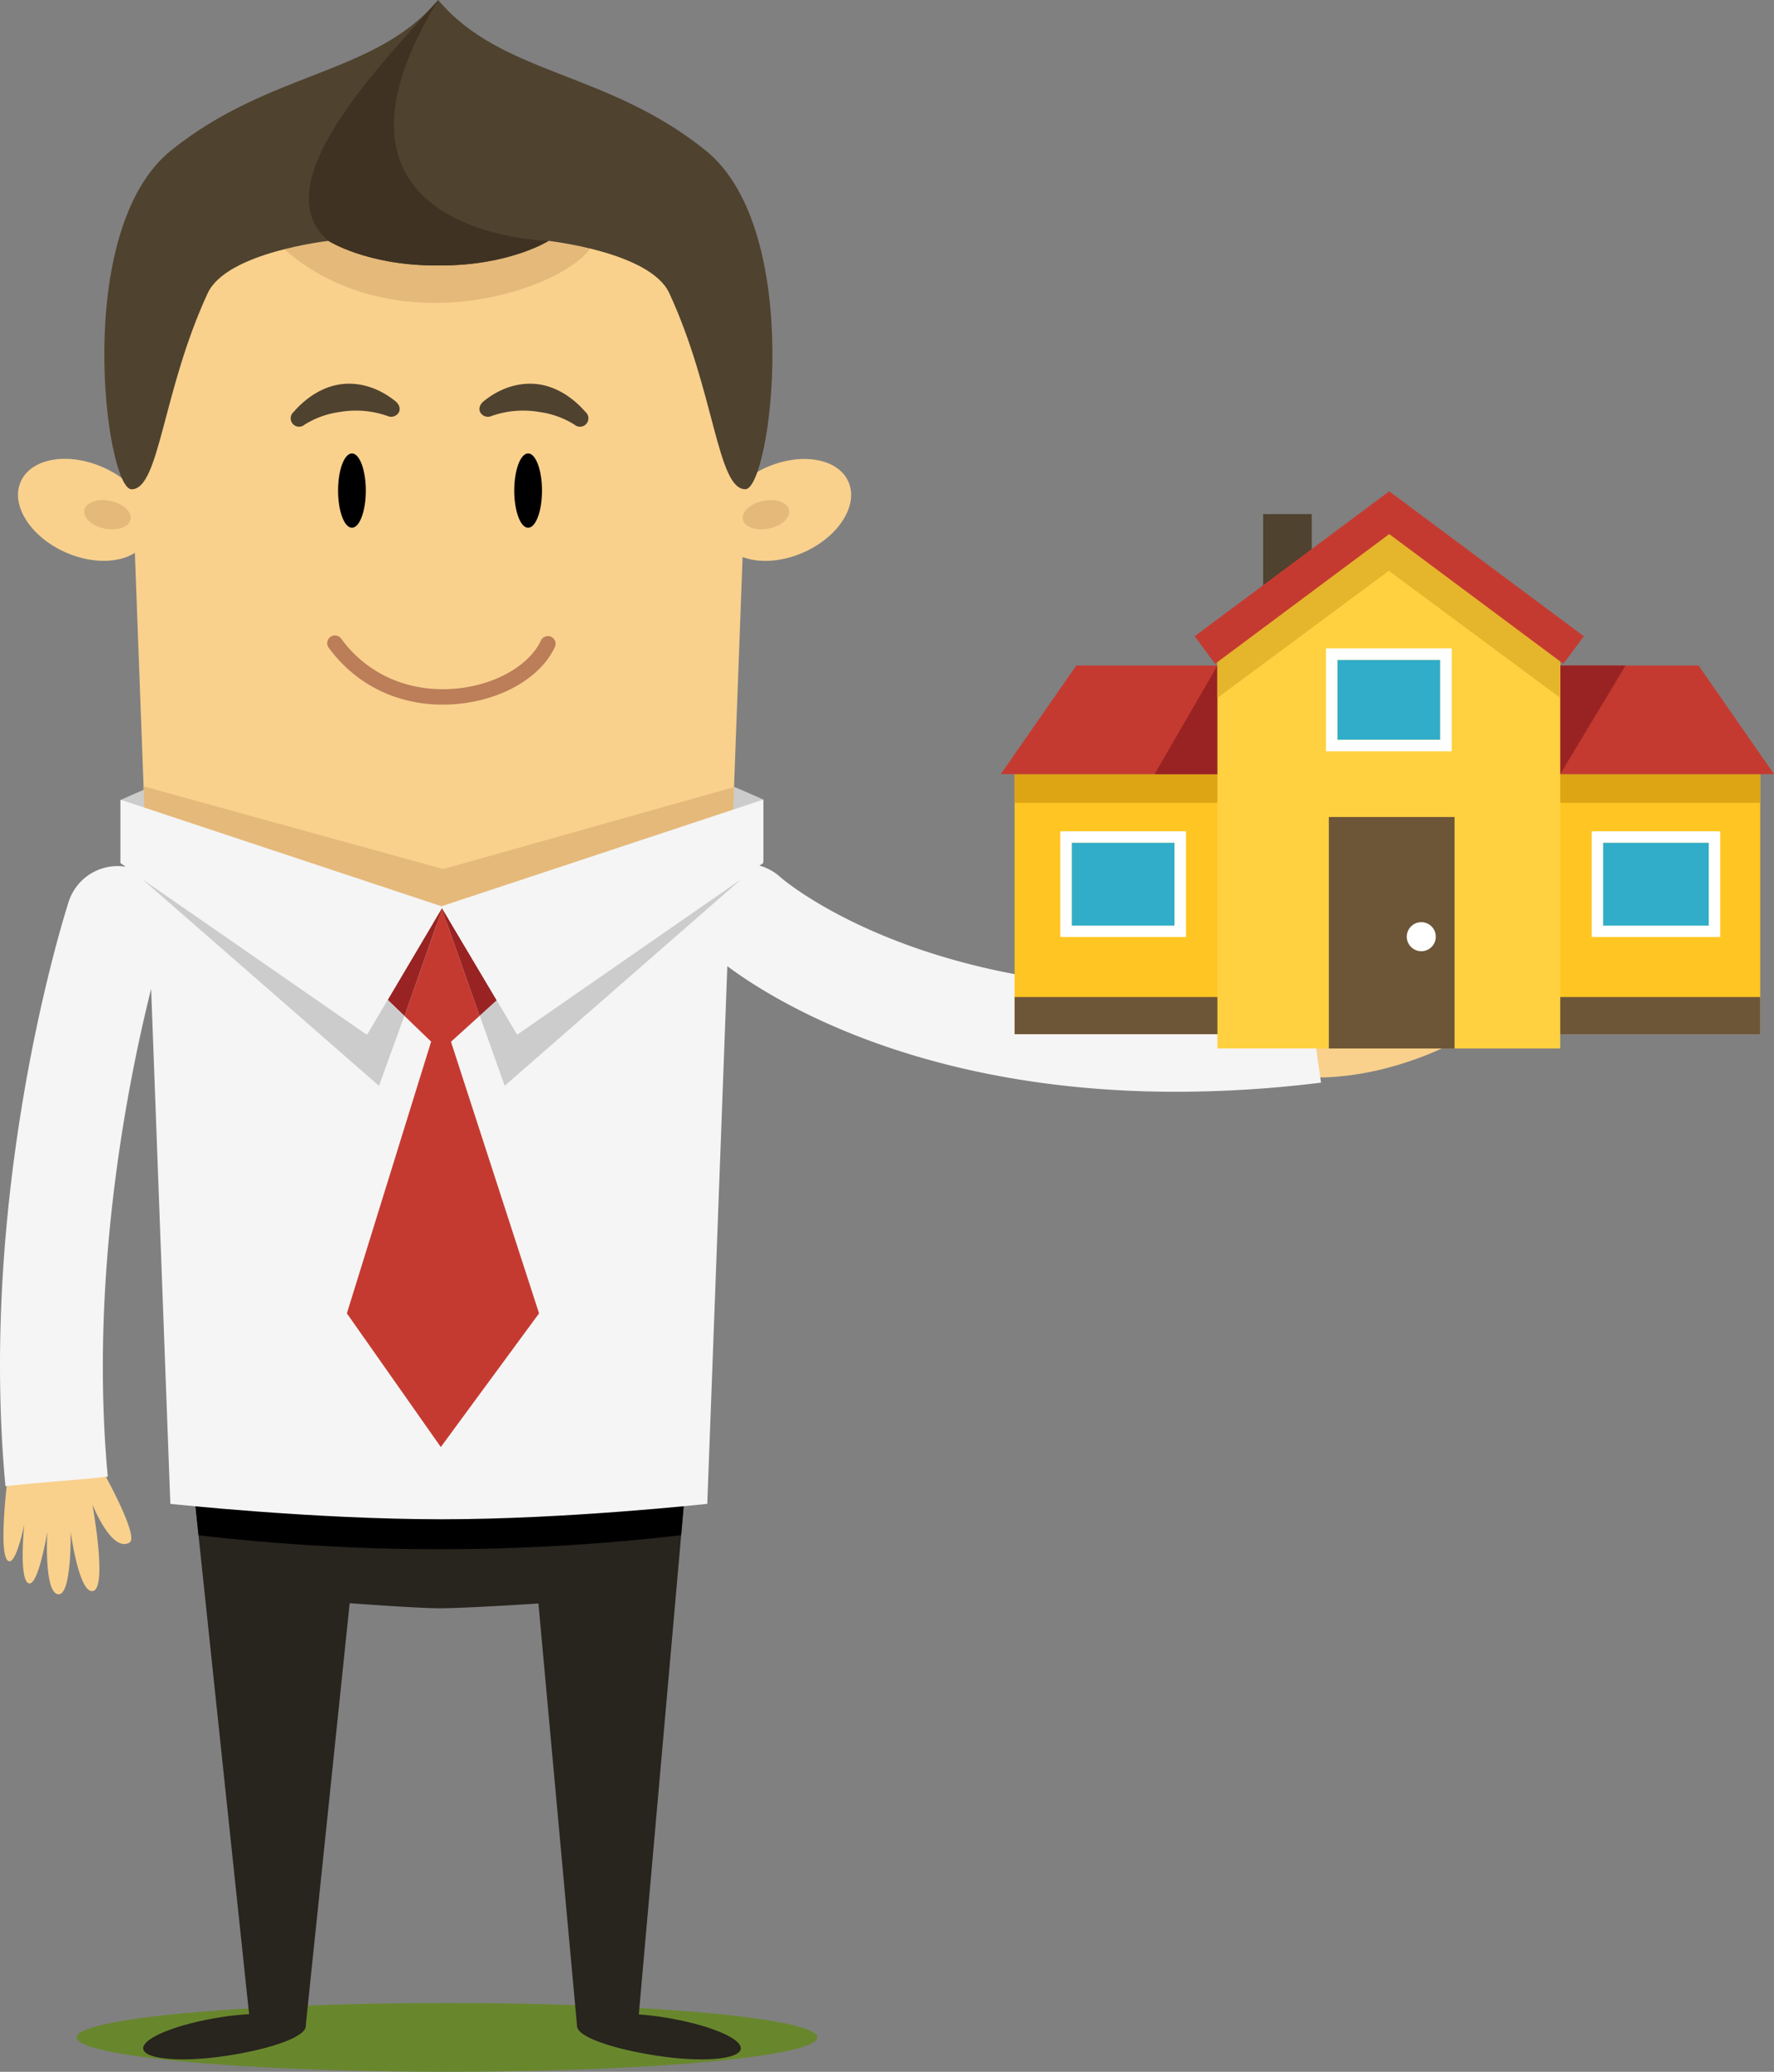 <svg id="Layer_1" data-name="Layer 1" xmlns="http://www.w3.org/2000/svg" viewBox="0 0 620.975 724.98">
    <rect x="0" y="0" width="620.975" height="724.98" fill="#808080" stroke="none"/>
    <defs>
        <style>
            .cls-1 {
            fill: #68872d;
            }

            .cls-2 {
            fill: #28241e;
            }

            .cls-3, .cls-5 {
            fill: #f9d18d;
            }

            .cls-4 {
            fill: #f5f5f5;
            }

            .cls-5 {
            fill-rule: evenodd;
            }

            .cls-6 {
            fill: #ccc;
            }

            .cls-7 {
            fill: #bb7e59;
            }

            .cls-8 {
            fill: #e5b97a;
            }

            .cls-9 {
            fill: #4f422f;
            }

            .cls-10 {
            fill: #3f3222;
            }

            .cls-11 {
            fill: #c53a30;
            }

            .cls-12 {
            fill: #992323;
            }

            .cls-13 {
            fill: #ffc522;
            }

            .cls-14 {
            fill: #dda414;
            }

            .cls-15 {
            fill: #6d5538;
            }

            .cls-16 {
            fill: #ffd140;
            }

            .cls-17 {
            fill: #e5b52c;
            }

            .cls-18 {
            fill: #31adc9;
            }

            .cls-19 {
            fill: #fff;
            }
        </style>
    </defs>
    <title>man-1</title>
    <g>
        <ellipse class="cls-1" cx="156.47" cy="712.946" rx="129.654" ry="12.034"/>
        <g>
            <path class="cls-2"
                  d="M240.233,516.892l-16.886,191-21.311,1.547L188.475,561.107s-26.009,1.7-34.688,1.676C145.931,562.765,122.4,561,122.4,561L106.951,709.439l-19.426-1.547-20.189-191Z"
                  transform="translate(0)"/>
            <path d="M69.5,537.238c-.678-6.558-1.017-9.839-1.694-16.4a732.771,732.771,0,0,0,172.035,0c-.564,6.546-.848,9.819-1.415,16.364A733.085,733.085,0,0,1,69.5,537.238Z"
                  transform="translate(0)"/>
            <path class="cls-2"
                  d="M202.056,708.793c-.577,3.727,11.944,8.092,27.69,10.526s28.978,1.39,29.555-2.339-11.721-8.722-27.468-11.156S202.632,705.066,202.056,708.793Z"
                  transform="translate(0)"/>
            <path class="cls-2"
                  d="M106.98,708.793c.577,3.727-11.54,8.092-27.285,10.526s-28.979,1.39-29.555-2.339,11.721-8.722,27.468-11.156S106.405,705.066,106.98,708.793Z"
                  transform="translate(0)"/>
        </g>
        <g>
            <path class="cls-3"
                  d="M457.89,350.872s-4.163-5.96,7.194-15.289c12.591-10.342,26.119-10.208,17.986-.45-4.5,5.4-6.595,8.245-6.595,8.245s35.778-10.641,40.768-4.5c3.9,4.8-17.086,8.395-16.487,10.193.353,1.056,19.785-6.894,21.284-3.9,3.176,6.353-16.943,10.869-15.888,11.691,1.349,1.05,14.237-5.4,13.789-1.049-.562,5.462-30.179,21.232-58.754,21.232C459.688,368.707,457.89,350.872,457.89,350.872Z"
                  transform="translate(0)"/>
            <path class="cls-4"
                  d="M411.737,382.045a414.187,414.187,0,0,0,50.662-3.2c-2.711-18.979-3.61-25.724-4.573-35.682-65.21,7.976-111.892-2.186-139.959-12.4-30.032-10.922-44.559-23.7-44.7-23.822a17.985,17.985,0,1,0-24.223,26.592C251.463,335.829,303.647,382.045,411.737,382.045Z"
                  transform="translate(0)"/>
        </g>
        <g>
            <path class="cls-5"
                  d="M34.78,512.566s14.249,25.041,10.582,27.205c-6.3,3.718-13.021-13.326-13.021-13.326s5.293,28.835.316,30.268-7.925-20.723-7.925-20.723.456,22.739-4.478,21.887S16.562,536.1,16.562,536.1s-3.221,19.5-6.619,17.913-1.456-20.487-1.456-20.487-2.667,13.1-5.209,12.829c-4.8-.512.226-35.932.226-35.932Z"
                  transform="translate(0)"/>
            <path class="cls-4"
                  d="M37.73,516.716C28.694,419.668,58,327.429,58.3,326.508a17.987,17.987,0,0,0-34.224-11.082C22.768,319.459-7.832,415.4,1.912,520.052,15.419,518.6,27.52,517.856,37.73,516.716Z"
                  transform="translate(0)"/>
        </g>
        <g>
            <path class="cls-6"
                  d="M42.494,279.811c72.9-33.269,151.842-33.272,224.743,0V301.4c-72.9-33.274-151.84-33.27-224.743,0Z"
                  transform="translate(0)"/>
            <path class="cls-3"
                  d="M7.27,168.52c3.647-8.2,16.561-10.43,28.846-4.97a33.974,33.974,0,0,1,10.235,6.934l-1.408-37.511A108.112,108.112,0,0,1,153.234,24.892h.733a108.112,108.112,0,0,1,108.29,108.082l-1.307,34.939a35.489,35.489,0,0,1,7.17-4.3c12.286-5.462,25.2-3.264,28.847,4.939s-3.355,19.268-15.64,24.728c-7.691,3.418-15.631,3.817-21.387,1.628l-3.586,96.185-103.627,32.5L50.7,287.068l-3.491-93.624c-5.768,3.688-15.2,3.861-24.295-.182C10.626,187.8,3.623,176.726,7.27,168.52Z"
                  transform="translate(0)"/>
            <ellipse cx="123.195" cy="171.672" rx="4.858" ry="13.007"/>
            <ellipse cx="184.865" cy="171.672" rx="4.857" ry="13.007"/>
            <path class="cls-7"
                  d="M154.928,246.569a56.892,56.892,0,0,0,5.8-.3c15.543-1.591,28.717-9.435,33.565-19.982a2.7,2.7,0,0,0-4.9-2.253c-4,8.71-15.743,15.488-29.212,16.867-16.508,1.69-31.336-4.631-40.7-17.34a2.7,2.7,0,1,0-4.343,3.2C124.549,239.531,138.826,246.569,154.928,246.569Z"
                  transform="translate(0)"/>
            <ellipse class="cls-8" cx="268.132" cy="180.12" rx="8.251" ry="4.954"
                     transform="translate(-30.364 56.677) rotate(-11.424)"/>
            <ellipse class="cls-8" cx="37.602" cy="180.12" rx="4.954" ry="8.251"
                     transform="translate(-146.397 181.303) rotate(-78.577)"/>
            <path class="cls-9"
                  d="M203.03,149.319a2.937,2.937,0,0,0,1.929-5.152c-.437-.378-6.9-8.667-17.1-9.773-5.286-.573-11.991.734-18.5,5.969-1.265,1.016-1.983,2.533-1.228,3.968a3.114,3.114,0,0,0,3.969,1.226,33.332,33.332,0,0,1,16.768-1.379,30.941,30.941,0,0,1,12.248,4.434A2.931,2.931,0,0,0,203.03,149.319Z"
                  transform="translate(0)"/>
            <path class="cls-9"
                  d="M104.689,149.319a2.936,2.936,0,0,1-1.927-5.152c.437-.378,6.9-8.667,17.1-9.773,5.285-.573,11.992.734,18.5,5.969,1.263,1.016,1.983,2.533,1.226,3.968a3.113,3.113,0,0,1-3.969,1.226,33.325,33.325,0,0,0-16.767-1.379A30.933,30.933,0,0,0,106.6,148.61,2.933,2.933,0,0,1,104.689,149.319Z"
                  transform="translate(0)"/>
            <polygon class="cls-8"
                     points="155.125 304.107 256.94 275.429 256.356 291.102 152.729 323.59 50.696 287.067 50.252 275.16 155.125 304.107"/>
            <path class="cls-8"
                  d="M207.485,85.611c-8.318,15.281-68.4,36.175-108.007,1.609C128.152,65.892,184.865,64.892,207.485,85.611Z"
                  transform="translate(0)"/>
            <path class="cls-9"
                  d="M59.872,52.655c34.747-28,71.358-26.264,93.5-52.655C175.63,26.391,212.25,24.658,247,52.655c34.9,28.119,22.817,118.537,13.892,118.537-9.864,0-10.686-34.224-26.642-68.668-6.63-14.312-42.222-18.232-42.222-18.232s-13.627,8.6-37.676,8.6h-1.837c-24.048,0-37.567-8.6-37.567-8.6s-35.606,3.979-42.236,18.292c-15.955,34.444-16.806,68.638-26.67,68.638C37.113,171.222,24.974,80.774,59.872,52.655Z"
                  transform="translate(0)"/>
            <path class="cls-10"
                  d="M153.377,0C102.9,82.535,192.025,84.292,192.025,84.292s-13.627,8.6-37.676,8.6h-1.837c-24.048,0-37.567-8.6-37.567-8.6C91.238,64.192,135.363,20.652,153.377,0Z"
                  transform="translate(0)"/>
        </g>
        <g>
            <path class="cls-4"
                  d="M59.627,526.234,50.7,286.86l102.032,36.627,103.627-32.644-8.781,235.391s-49.133,5.4-93,5.4C109.411,531.63,59.627,526.234,59.627,526.234Z"
                  transform="translate(0)"/>
            <polygon class="cls-11"
                     points="150.912 364.493 141.611 355.536 154.714 318.15 167.862 355.473 157.861 364.533 188.69 459.579 154.301 506.359 121.422 459.579 150.912 364.493"/>
            <polygon class="cls-6"
                     points="174.02 350.021 181.16 361.962 259.506 307.635 176.664 379.949 167.952 355.473 174.02 350.021"/>
            <polygon class="cls-12"
                     points="154.8 317.905 173.884 350.021 167.862 355.473 154.714 318.15 154.8 317.905"/>
            <polygon class="cls-6"
                     points="128.203 361.962 135.541 349.861 141.523 355.536 132.658 379.949 49.799 307.641 128.203 361.962"/>
            <polygon class="cls-12"
                     points="154.886 317.468 154.935 317.521 141.611 355.536 135.718 349.861 154.886 317.468"/>
            <polygon class="cls-4"
                     points="154.541 317.127 267.153 279.825 267.153 302.009 199.748 348.888 180.959 361.962 173.873 350.021 154.709 317.759 135.715 349.861 128.557 361.962 109.729 348.95 42.153 302.009 42.153 279.825 154.541 317.127"/>
        </g>
    </g>
    <g>
        <rect class="cls-13" x="355.153" y="270.892" width="261" height="91"/>
        <rect class="cls-14" x="355.153" y="270.892" width="261" height="10"/>
        <rect class="cls-15" x="355.153" y="348.892" width="261" height="13"/>
        <polygon class="cls-11" points="376.735 232.892 594.57 232.892 620.975 270.892 350.33 270.892 376.735 232.892"/>
        <rect class="cls-9" x="442.153" y="179.892" width="17" height="26"/>
        <polygon class="cls-12"
                 points="569.028 232.892 546.153 270.892 404.153 270.892 426.153 232.892 569.028 232.892"/>
        <polygon class="cls-16"
                 points="426.153 366.892 546.153 366.892 546.153 223.879 486.153 179.407 426.153 223.879 426.153 366.892"/>
        <polygon class="cls-17"
                 points="486.153 179.407 546.153 223.879 546.153 244.209 486.153 199.737 426.153 244.209 426.153 223.879 486.153 179.407"/>
        <polygon class="cls-11"
                 points="425.34 232.275 486.288 186.888 547.237 232.275 554.404 222.65 486.288 171.926 418.172 222.65 425.34 232.275"/>
        <rect class="cls-15" x="465.153" y="285.892" width="44" height="81"/>
        <g>
            <rect class="cls-18" x="468.153" y="230.892" width="36" height="28"/>
            <path class="cls-19" d="M508.152,226.892v36h-44v-36Zm-40,32h36v-28h-36Z" transform="translate(0)"/>
        </g>
        <g>
            <rect class="cls-18" x="561.153" y="294.892" width="37" height="29"/>
            <path class="cls-19" d="M602.152,290.892v37h-45v-37Zm-41,33h37v-29h-37Z" transform="translate(0)"/>
        </g>
        <g>
            <rect class="cls-18" x="375.153" y="294.892" width="36" height="29"/>
            <path class="cls-19" d="M415.152,290.892v37h-44v-37Zm-40,33h36v-29h-36Z" transform="translate(0)"/>
        </g>
        <circle class="cls-19" cx="497.512" cy="327.776" r="5.083"/>
    </g>
</svg>
